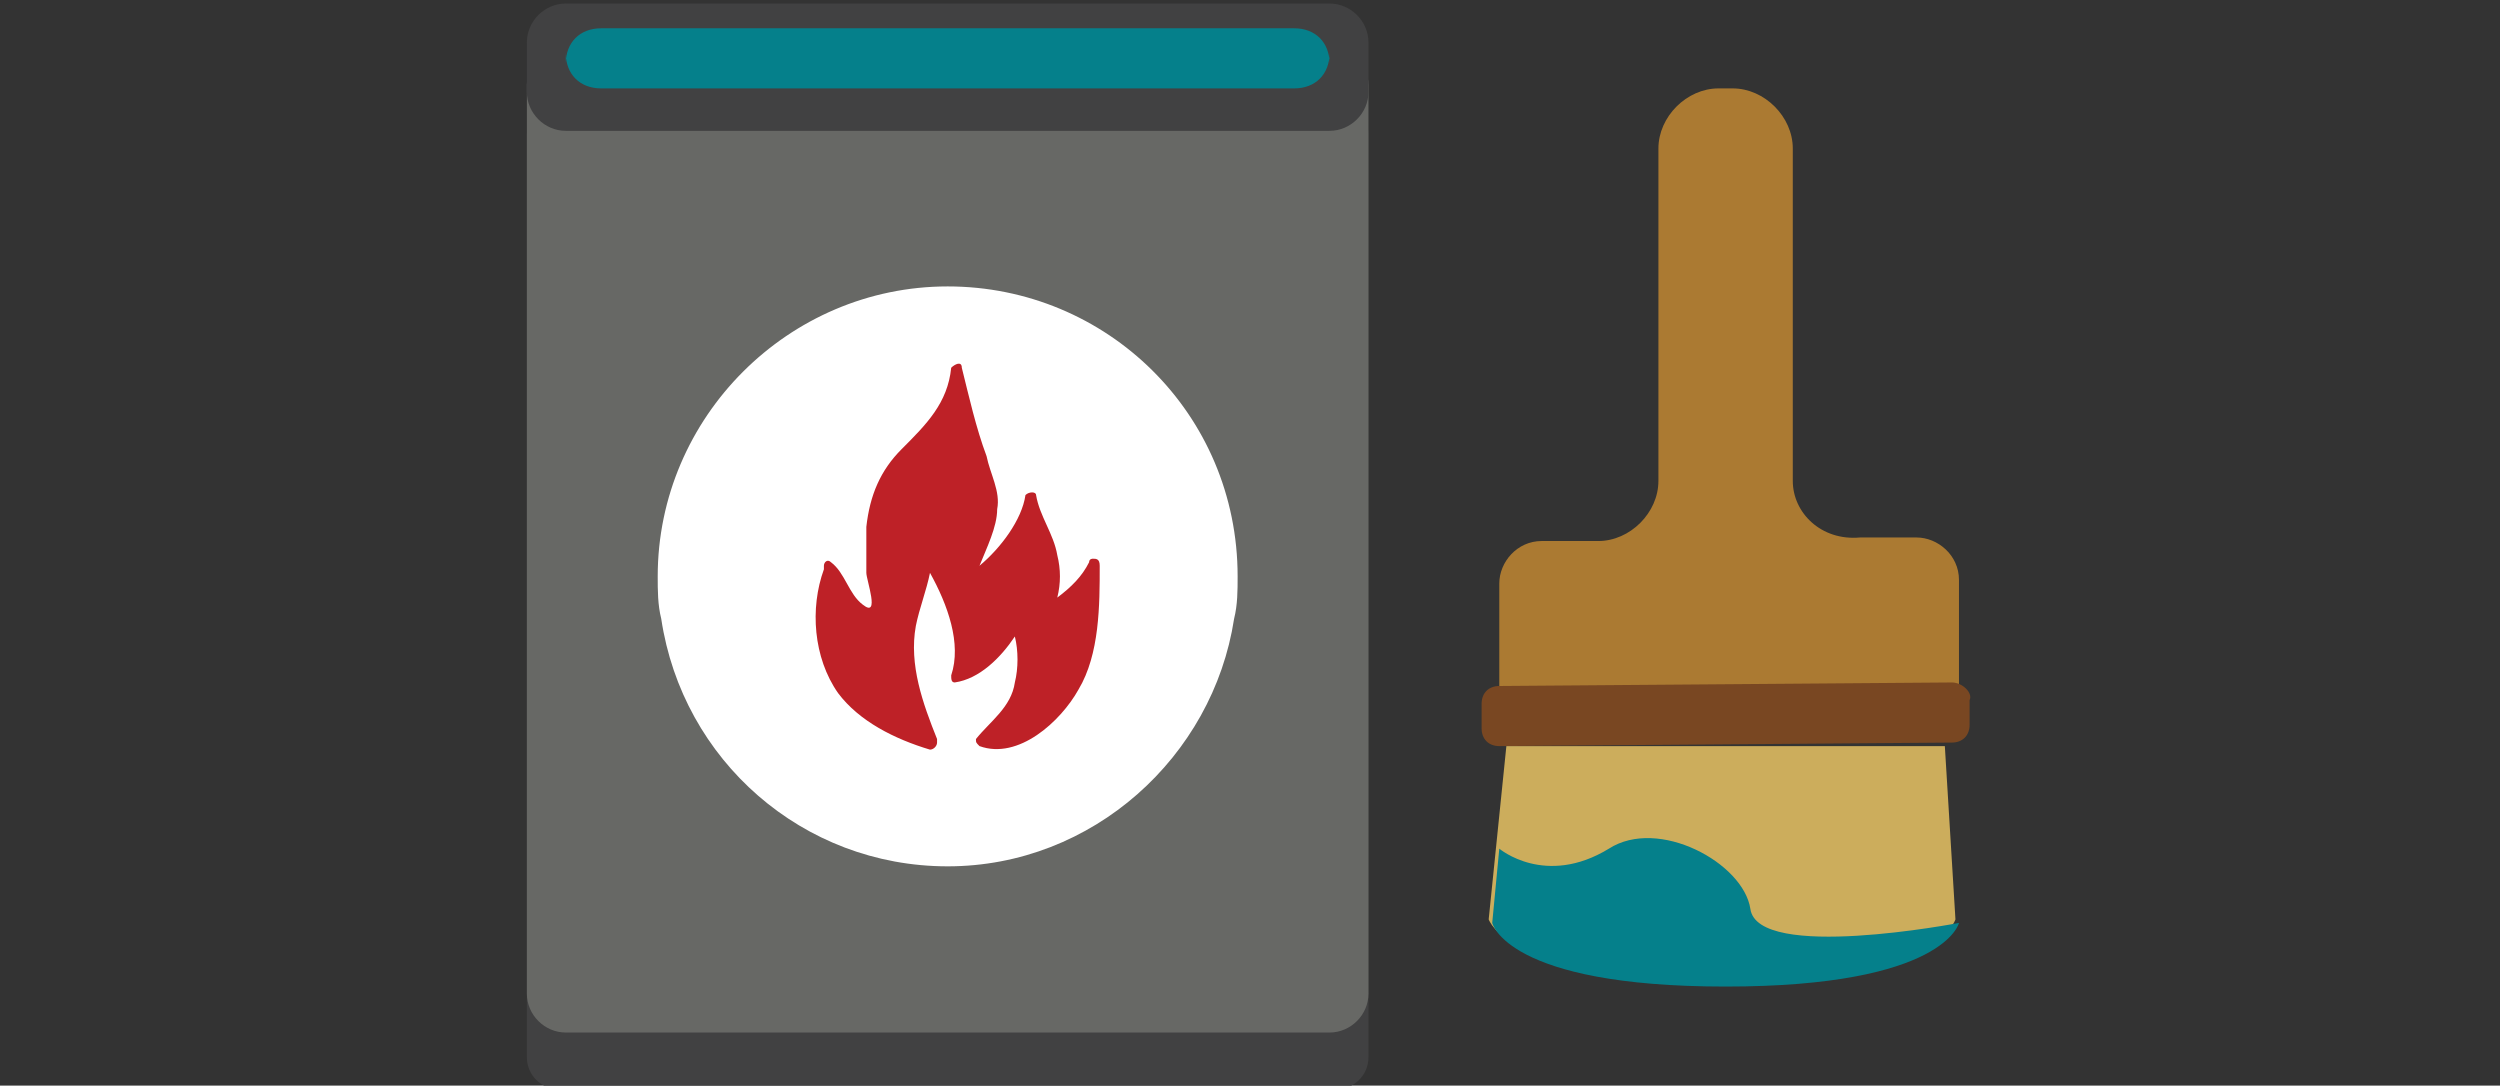 <?xml version="1.0" encoding="utf-8"?>
<!-- Generator: Adobe Illustrator 19.1.0, SVG Export Plug-In . SVG Version: 6.00 Build 0)  -->
<svg version="1.1" xmlns="http://www.w3.org/2000/svg" xmlns:xlink="http://www.w3.org/1999/xlink" x="0px" y="0px"
	 viewBox="0 0 70.7 30.7" style="enable-background:new 0 0 70.7 30.7;" xml:space="preserve">
<rect x="0" y="0" width="70.7" height="30.7" fill="#333333" stroke="none"/>
<style type="text/css">
	.st0{display:none;}
	.st1{display:inline;}
	.st2{fill:#676865;}
	.st3{fill:#FFFFFF;}
	.st4{fill:#414142;}
	.st5{fill:#515556;}
	.st6{fill:#BE2127;}
	.st7{fill:#BABABA;}
	.st8{fill:#AB7A32;}
	.st9{fill:#794722;}
	.st10{fill:#CCAD5C;}
	.st11{fill:#05808B;}
	.st12{fill:#F8AC22;}
	.st13{fill:#257CB7;}
	.st14{fill:#231F20;}
	.st15{fill:#DE211F;}
	.st16{fill:url(#SVGID_3_);}
	.st17{fill:url(#SVGID_4_);}
	.st18{fill:url(#SVGID_5_);}
	.st19{fill:#F8AA1E;}
	.st20{fill:#721514;}
</style>
<g id="Layer_1" class="st0">
	<g class="st1">
		<path class="st2" d="M26.3,17.1C26.3,17.1,26.3,17.1,26.3,17.1c4.8-1.5,12.3-1.7,16.9,0.2l1.7-5.8c0,0-2.1-1.6-2.1-1.6
			c-4.6-3.1-11.2-3.4-15.8-0.1c0.2,0-2.5,1.5-2.3,1.6L26.3,17.1z"/>
		<path class="st3" d="M26.3,17.1c0.1,0.1,2.2,2.8,8.8,2.8c5.8,0,7.6-2.2,8.1-2.7C38,15.2,31.8,15.4,26.3,17.1z"/>
		<path class="st4" d="M22.6,9.5c0,0.8,0.5,1.5,1.2,1.8c0.4,0.1,0.3,0.2,0.9,0.3c5.3-3.7,14.8-3.2,20.1,0.3c0,0,0.6-0.1,1-0.4
			c0.8-0.5,1-1.1,1-1.9V9.4C39.4,5.3,29.3,5.1,22.6,9.5z"/>
		<path class="st5" d="M46.9,9.9V4.1c0-0.9-0.7-1.5-1.5-1.9C43.5,1.5,39.5,0,34.7,0C30,0,26.3,1.4,24.1,2.2c-0.8,0.3-1.5,1-1.5,1.9
			v5.4c0,0,0,0,0,0C29.3,5.1,39.4,5.7,46.9,9.9z"/>
		<g>
			<path class="st6" d="M43.6,21c-0.1-0.1-0.3-0.2-0.5-0.2c-0.2,0-0.4,0.1-0.5,0.2c-0.3,0.3-0.3,0.7,0,1l5.2,5.2
				c0.3,0.3,0.7,0.3,1,0c0.3-0.3,0.3-0.7,0-1L43.6,21z"/>
			<path class="st6" d="M27.5,20.8c-0.2,0-0.4,0.1-0.5,0.2l-5.1,5.2c-0.3,0.3-0.3,0.7,0,1c0.3,0.3,0.7,0.3,1,0l5.2-5.2
				c0.3-0.3,0.3-0.7,0-1C27.9,20.9,27.7,20.8,27.5,20.8z"/>
			<path class="st6" d="M35.4,22.7c0-0.2-0.1-0.4-0.2-0.5C35,22.1,34.9,22,34.7,22c-0.4,0-0.7,0.3-0.7,0.7l0,7.3
				c0,0.4,0.3,0.7,0.7,0.7c0.4,0,0.7-0.3,0.7-0.7L35.4,22.7z"/>
			<path class="st6" d="M23.9,14.3c-0.1-0.1-0.3-0.2-0.5-0.2l-7.3,0c-0.4,0-0.7,0.3-0.7,0.7c0,0.4,0.3,0.7,0.7,0.7l7.3,0
				c0.4,0,0.7-0.3,0.7-0.7C24.1,14.6,24,14.4,23.9,14.3z"/>
			<path class="st6" d="M55.1,13.7c-0.1-0.1-0.3-0.2-0.5-0.2l-7.3,0c-0.4,0-0.7,0.3-0.7,0.7c0,0.4,0.3,0.7,0.7,0.7l7.3,0
				c0.4,0,0.7-0.3,0.7-0.7C55.3,14,55.2,13.8,55.1,13.7z"/>
		</g>
		<path class="st7" d="M26.1,11.6l1.1,4.1c0,0,1.7-0.7,3.8-0.9l-0.6-4.5C30.5,10.3,28,10.7,26.1,11.6z"/>
		<path class="st7" d="M43.4,12l-1,3.9c0,0-1.8-0.9-3.9-1.1l0.6-4.3C39.1,10.5,41.5,11.1,43.4,12z"/>
		<path class="st7" d="M32.2,10c0,0,2.1-0.4,5.1,0l-0.3,4.6c0,0-2.4-0.2-4.4,0L32.2,10z"/>
	</g>
</g>
<g id="Layer_2">
	<g>
		<path class="st4" d="M38.7,29.9c0,0.5-0.4,0.9-0.9,0.9h-22c-0.5,0-0.9-0.4-0.9-0.9V3.8c0-0.5,0.4-0.9,0.9-0.9h22
			c0.5,0,0.9,0.4,0.9,0.9V29.9z"/>
		<path class="st2" d="M38.7,28.1c0,0.6-0.5,1.1-1.1,1.1H16c-0.6,0-1.1-0.5-1.1-1.1V2.4c0-0.6,0.5-1.1,1.1-1.1h21.6
			c0.6,0,1.1,0.5,1.1,1.1V28.1z"/>
		<path class="st4" d="M38.7,2.6c0,0.6-0.5,1.1-1.1,1.1H16c-0.6,0-1.1-0.5-1.1-1.1V1.2c0-0.6,0.5-1.1,1.1-1.1h21.6
			c0.6,0,1.1,0.5,1.1,1.1V2.6z"/>
		<path class="st3" d="M26.8,8.1c-4.5,0-8.2,3.7-8.2,8.2c0,0.4,0,0.8,0.1,1.2c0.6,4,4,7,8.1,7c4.1,0,7.5-3.1,8.1-7
			c0.1-0.4,0.1-0.8,0.1-1.2C35,11.7,31.3,8.1,26.8,8.1z"/>
		<path class="st6" d="M30.9,15.8c0,0-0.1,0-0.1,0.1c-0.2,0.4-0.5,0.7-0.9,1c0.1-0.4,0.1-0.8,0-1.2c-0.1-0.6-0.5-1.1-0.6-1.7
			c0-0.1-0.2-0.1-0.3,0c-0.1,0.7-0.7,1.5-1.3,2c0.2-0.5,0.5-1.1,0.5-1.6c0.1-0.5-0.2-1-0.3-1.5c-0.3-0.8-0.5-1.7-0.7-2.5
			c0-0.2-0.2-0.1-0.3,0c-0.1,1-0.7,1.6-1.4,2.3c-0.6,0.6-0.9,1.3-1,2.2c0,0.4,0,0.9,0,1.3c0,0.2,0.4,1.3-0.1,0.9
			c-0.4-0.3-0.5-0.9-0.9-1.2c-0.1-0.1-0.2,0-0.2,0.1c0,0,0,0.1,0,0.1c-0.4,1.1-0.3,2.5,0.4,3.5c0.6,0.8,1.6,1.3,2.6,1.6
			c0.1,0,0.2-0.1,0.2-0.2c0,0,0,0,0-0.1c-0.4-1-0.8-2.1-0.6-3.2c0.1-0.5,0.3-1,0.4-1.5c0.5,0.9,0.9,2,0.6,2.9c0,0.1,0,0.2,0.1,0.2
			c0.7-0.1,1.3-0.7,1.7-1.3c0.1,0.4,0.1,0.9,0,1.3c-0.1,0.7-0.7,1.1-1.1,1.6c0,0,0,0,0,0c0,0.1,0,0.1,0.1,0.2
			c1.1,0.4,2.3-0.7,2.8-1.6c0.6-1,0.6-2.4,0.6-3.5C31.1,15.8,31,15.8,30.9,15.8z"/>
		<g>
			<path class="st8" d="M50.7,13.6l0-9.4c0-0.9-0.8-1.7-1.7-1.7l-0.4,0c-0.9,0-1.7,0.8-1.7,1.7l0,9.4c0,0.9-0.8,1.7-1.7,1.7l-1.6,0
				c-0.7,0-1.2,0.6-1.2,1.2l0,3.8l13-0.1l0-3.8c0-0.7-0.6-1.2-1.2-1.2l-1.6,0C51.5,15.3,50.7,14.5,50.7,13.6z"/>
			<path class="st9" d="M55.2,19.3l-12.8,0.1c-0.3,0-0.5,0.2-0.5,0.5l0,0.7c0,0.3,0.2,0.5,0.5,0.5l12.8-0.1c0.3,0,0.5-0.2,0.5-0.5
				l0-0.7C55.8,19.6,55.5,19.3,55.2,19.3z"/>
			<path class="st10" d="M55,21.1l-6.2,0l-6.2,0l-0.5,4.9c0,0,0.6,1.8,6.6,1.8c6.1,0,6.6-1.8,6.6-1.8L55,21.1z"/>
			<g>
				<defs>
					<path id="SVGID_1_" d="M55,21.1l-6.2,0l-6.2,0l-0.5,4.9c0,0,0.6,1.8,6.6,1.8c6.1,0,6.6-1.8,6.6-1.8L55,21.1z"/>
				</defs>
				<clipPath id="SVGID_2_">
					<use xlink:href="#SVGID_1_"  style="overflow:visible;"/>
				</clipPath>
			</g>
			<path class="st11" d="M42.4,24l-0.2,2.1c0,0,0.4,1.8,6.6,1.8c6.2,0,6.6-1.8,6.6-1.8s-5.7,1.1-5.9-0.4c-0.2-1.3-2.6-2.6-4-1.7
				C43.7,25.1,42.4,24,42.4,24z"/>
		</g>
		<path class="st11" d="M37.6,1.5c0,0.6-0.4,1-1,1H17c-0.6,0-1-0.4-1-1v0.3c0-0.6,0.4-1,1-1h19.6c0.6,0,1,0.4,1,1V1.5z"/>
	</g>
</g>
<g id="Layer_3" class="st0">
	<g class="st1">
		<rect x="38.5" y="3.7" class="st3" width="11.2" height="16.7"/>
		<rect x="20.9" y="3.7" class="st3" width="11.2" height="16.7"/>
		<path class="st12" d="M29.7,20c-0.4-1.7-1.4-3.1-2.2-4.7c-1-1.9-1.1-3.8-0.6-5.9c0-0.2-0.1-0.3-0.3-0.2c0,0,0,0-0.1,0
			c-2.3,2-2.1,4.7-1.8,7.5c0.1,0.5,0.2,1.2,0,1.7c-0.3,1-1.2,0.3-1.5-0.3c-0.3-0.7-0.4-1.4-0.4-2.1c0-0.2-0.3-0.3-0.4-0.1
			c0,0,0,0,0,0.1c-0.4,1.5-0.8,3.1-0.8,4.7c0,0,0,0.1,0,0.1c0,2,1.6,3.4,3.6,3.5c0.6,0,1.2,0,1.8-0.1c0.7-0.1,1.3-0.4,2-0.9
			C30,22.5,30,21.1,29.7,20z"/>
		<path class="st12" d="M27.1,18.6c0.3-1.2,1-2.2,1.5-3.3c0.7-1.4,0.8-2.7,0.4-4.2c0-0.1,0.1-0.2,0.2-0.2c0,0,0,0,0,0
			c1.6,1.4,1.5,3.3,1.3,5.3c0,0.4-0.1,0.8,0,1.2c0.2,0.7,0.9,0.2,1.1-0.2c0.2-0.5,0.3-1,0.3-1.5c0-0.2,0.2-0.2,0.3-0.1c0,0,0,0,0,0
			c0.3,1.1,0.6,2.2,0.6,3.3c0,0,0,0,0,0.1c0,1.4-1.1,2.4-2.5,2.5c-0.4,0-0.9,0-1.2-0.1c-0.5-0.1-0.9-0.3-1.4-0.6
			C26.9,20.4,26.9,19.4,27.1,18.6z"/>
		<path class="st12" d="M44.3,19.2c-0.3-1.3-1.1-2.4-1.7-3.5c-0.7-1.5-0.9-2.9-0.5-4.5c0-0.1-0.1-0.2-0.2-0.2c0,0,0,0,0,0
			c-1.7,1.5-1.6,3.6-1.4,5.7c0,0.4,0.1,0.9,0,1.3c-0.3,0.7-0.9,0.3-1.1-0.2c-0.2-0.5-0.3-1.1-0.3-1.6c0-0.2-0.2-0.2-0.3-0.1
			c0,0,0,0,0,0c-0.3,1.1-0.6,2.4-0.6,3.6c0,0,0,0,0,0.1c0,1.5,1.2,2.6,2.7,2.7c0.5,0,0.9,0,1.3-0.1c0.5-0.1,1-0.3,1.5-0.6
			C44.5,21.1,44.5,20.1,44.3,19.2z"/>
		<path class="st12" d="M45.1,18.1c0.3-1.2,1-2.2,1.5-3.3c0.7-1.4,0.8-2.7,0.4-4.2c0-0.1,0.1-0.2,0.2-0.2c0,0,0,0,0,0
			c1.6,1.4,1.5,3.3,1.3,5.3c0,0.4-0.1,0.8,0,1.2c0.2,0.7,0.9,0.2,1.1-0.2c0.2-0.5,0.3-1,0.3-1.5c0-0.2,0.2-0.2,0.3-0.1c0,0,0,0,0,0
			c0.3,1.1,0.6,2.2,0.6,3.3c0,0,0,0,0,0.1c0,1.4-1.1,2.4-2.5,2.5c-0.4,0-0.9,0-1.2-0.1c-0.5-0.1-0.9-0.3-1.4-0.6
			C44.9,19.9,44.9,18.9,45.1,18.1z"/>
		<path class="st12" d="M41.4,19.5c0.4-1.7,1.4-3.1,2.2-4.7c1-1.9,1.2-3.8,0.6-5.9c0-0.2,0.2-0.3,0.3-0.3c0,0,0,0,0.1,0
			c2.3,2,2.1,4.7,1.8,7.5c-0.1,0.5-0.2,1.2,0,1.7c0.3,1,1.2,0.3,1.5-0.3c0.3-0.7,0.7,1.6,0.7,0.8c0-0.2,0.3-0.3,0.4-0.1
			c0,0,0.6-0.7,0.6-0.7c0.4,1.5,0,0.9,0,2.5c0,0,0,0.1,0,0.1c0,2-1.6,3.4-3.6,3.5c-0.6,0-1.2,0-1.8-0.1c-0.7-0.1-1.3-0.4-2-0.9
			C41.2,22.1,41.1,20.7,41.4,19.5z"/>
		<path class="st2" d="M35.5,0v30.7H53V0H35.5z M49.7,20.4H38.5V3.7h11.2V20.4z"/>
		<rect x="36.3" y="11.8" class="st4" width="1.3" height="8.7"/>
		<path class="st2" d="M17.7,0v30.7h17.4V0L17.7,0z M20.9,3.7h11.2v16.7H20.9V3.7z"/>
		<rect x="33" y="11.8" class="st4" width="1.3" height="8.7"/>
	</g>
</g>
<g id="Layer_4" class="st0">
	<g class="st1">
		<g>
			<path class="st13" d="M50.9,7.7c-0.2,0-0.4,0.1-0.5,0.2c-0.1,0.1-0.2,0.3-0.2,0.5c0,0.4,0.3,0.7,0.7,0.7l7.4,0
				c0.4,0,0.7-0.3,0.7-0.7c0-0.4-0.3-0.7-0.7-0.7L50.9,7.7z"/>
			<path class="st13" d="M50.1,11.3c0.1,0.2,0.2,0.3,0.4,0.4l6.6,3.3c0.4,0.2,0.8,0,1-0.3c0.2-0.4,0-0.8-0.3-1l-6.6-3.3
				c-0.4-0.2-0.8,0-1,0.3C50.1,10.9,50.1,11.1,50.1,11.3z"/>
			<path class="st13" d="M50.1,5.5c0.1-0.2,0.2-0.3,0.4-0.4L57.2,2c0.4-0.2,0.8,0,1,0.4c0.2,0.4,0,0.8-0.4,1l-6.7,3.1
				c-0.4,0.2-0.8,0-1-0.4C50,5.9,50,5.7,50.1,5.5z"/>
		</g>
		<g>
			<g>
				<path class="st4" d="M20.1,7.5h-2.2c0-4.1,3.3-7.5,7.5-7.5h5.8v2.2h-5.8C22.4,2.2,20.1,4.6,20.1,7.5z"/>
			</g>
			<path class="st14" d="M13.5,11.6h-0.9c-0.5,0-0.9-0.4-0.9-0.9V6.7c0-0.5,0.4-0.9,0.9-0.9h0.9c0.5,0,0.9,0.4,0.9,0.9v4.1
				C14.3,11.3,14,11.6,13.5,11.6z"/>
			<path class="st14" d="M18,8.3v0.9c0,0.5-0.4,0.9-0.9,0.9h-4.1c-0.5,0-0.9-0.4-0.9-0.9V8.3c0-0.5,0.4-0.9,0.9-0.9h4.1
				C17.6,7.4,18,7.8,18,8.3z"/>
			<path class="st3" d="M31.2,17.3h8.9l3,5.8c0.5,0.9,0.7,1.9,0.7,3v1.3c0,1.7-1.4,3.1-3.1,3.1H31c-1.7,0-3.1-1.4-3.1-3.1v-1.2
				c0-1,0.2-2.1,0.6-3L31.2,17.3z"/>
			<path class="st6" d="M39.2,23.9c0,0-0.1,0-0.1,0.1c-0.2,0.3-0.4,0.6-0.7,0.9c0.1-0.3,0.1-0.7,0-1c-0.1-0.5-0.4-0.9-0.5-1.5
				c0-0.1-0.2-0.1-0.2,0c-0.1,0.6-0.6,1.3-1.2,1.7c0.2-0.5,0.4-0.9,0.5-1.4c0.1-0.4-0.2-0.9-0.3-1.3c-0.2-0.7-0.4-1.5-0.6-2.2
				c0-0.1-0.2-0.1-0.2,0c-0.1,0.8-0.6,1.4-1.2,2c-0.5,0.5-0.8,1.1-0.8,1.9c0,0.4,0,0.8,0,1.1c0,0.2,0.4,1.2-0.1,0.8
				c-0.3-0.3-0.5-0.7-0.8-1c-0.1-0.1-0.2,0-0.2,0.1c0,0,0,0,0,0.1c-0.3,1-0.2,2.2,0.4,3.1c0.5,0.7,1.4,1.2,2.3,1.4
				c0.1,0,0.2-0.1,0.1-0.2c0,0,0,0,0,0c-0.4-0.9-0.7-1.9-0.5-2.8c0.1-0.4,0.2-0.9,0.4-1.3c0.4,0.7,0.8,1.7,0.5,2.5
				c0,0.1,0,0.2,0.1,0.1c0.6-0.1,1.1-0.6,1.4-1.1c0.1,0.4,0.1,0.8,0,1.1c-0.1,0.6-0.6,1-0.9,1.4c0,0,0,0,0,0c0,0.1,0,0.1,0.1,0.1
				c1,0.4,2-0.6,2.4-1.4c0.5-0.9,0.5-2.1,0.5-3C39.3,24,39.2,23.9,39.2,23.9z"/>
			<polygon class="st4" points="31.2,17.3 40.1,17.3 40.1,5 36.3,0 31.2,0 			"/>
			<path class="st4" d="M16.9,30.4l1.2,0.2c1.8,0.4,3.5-0.8,3.8-2.5l3.3-16.5c0.4-1.8-0.8-3.5-2.5-3.8l-1.2-0.2
				c-1.8-0.4-3.5,0.8-3.8,2.5l-3.3,16.5C14.1,28.4,15.2,30.1,16.9,30.4z"/>
			<path class="st14" d="M41.6,6.5L17,4.7c-0.5,0-1,0.4-1,0.9v6.4c0,0.5,0.5,0.9,1,0.9l24.6-2.4c0.5,0,0.8-0.4,0.8-0.9V7.4
				C42.4,6.9,42,6.6,41.6,6.5z"/>
			<path class="st14" d="M41.8,10.4l4.4,2c0.5,0.2,1.1-0.1,1.1-0.7V5.4c0-0.6-0.6-0.9-1.1-0.7l-4.4,1.9c-0.3,0.1-0.5,0.4-0.5,0.7
				v2.4C41.3,10,41.5,10.2,41.8,10.4z"/>
		</g>
	</g>
</g>
<g id="Layer_5" class="st0">
	<g class="st1">
		<path class="st13" d="M29.6,22.9c-0.1,0-0.3,0.1-0.4,0.2L26,27.7c-0.2,0.2-0.1,0.6,0.1,0.8c0.2,0.2,0.6,0.1,0.8-0.1l3.2-4.5
			c0.2-0.2,0.1-0.6-0.1-0.8C29.9,23,29.8,22.9,29.6,22.9z"/>
		<path class="st13" d="M35.9,24.7c0-0.2-0.1-0.3-0.2-0.4c-0.1-0.1-0.2-0.2-0.4-0.2c-0.3,0-0.6,0.2-0.6,0.6l0,5.5
			c0,0.3,0.2,0.6,0.6,0.6c0.3,0,0.6-0.2,0.6-0.6L35.9,24.7z"/>
		<path class="st15" d="M46.7,15.9l-0.6-0.8c-0.3-0.4-1-0.5-1.4-0.2L42,17c-0.1,0.1-0.3,0.2-0.5,0.2H29.1c-0.2,0-0.3-0.1-0.5-0.2
			l-2.7-2.1c-0.4-0.3-1.1-0.3-1.4,0.2L24,15.9c-0.3,0.4-0.2,1,0.2,1.3l3.4,2.6c0.2,0.2,0.5,0.3,0.7,0.3l14.2,0
			c0.2,0,0.4-0.1,0.6-0.2l3.5-2.7C47,16.9,47,16.3,46.7,15.9z"/>
		<path class="st4" d="M48.8,0h-27c-0.9,0-1.7,0.7-1.7,1.7v2.5c0,0.9,0.7,1.7,1.7,1.7h27c0.9,0,1.7-0.7,1.7-1.7V1.7
			C50.5,0.7,49.7,0,48.8,0z"/>
		<rect x="30.9" y="5.8" class="st2" width="8.9" height="2.8"/>
		<rect x="31.7" y="14.9" class="st2" width="7.2" height="2.3"/>
		<rect x="33.3" y="8.7" class="st2" width="4.1" height="6.3"/>
		<rect x="33.3" y="8.7" class="st5" width="4.1" height="1"/>
		<rect x="33.3" y="13.9" class="st5" width="4.1" height="1"/>
		<path class="st13" d="M32.2,24c-0.1,0.1-0.2,0.2-0.3,0.3l-1.5,5.3c-0.1,0.3,0.1,0.6,0.4,0.7c0.3,0.1,0.6-0.1,0.7-0.4l1.5-5.3
			c0.1-0.3-0.1-0.6-0.4-0.7C32.4,23.9,32.3,23.9,32.2,24z"/>
		<path class="st13" d="M41,22.9c0.1,0,0.3,0.1,0.4,0.2l3.2,4.5c0.2,0.2,0.1,0.6-0.1,0.8c-0.2,0.2-0.6,0.1-0.8-0.1l-3.2-4.5
			c-0.2-0.2-0.1-0.6,0.1-0.8C40.7,23,40.9,22.9,41,22.9z"/>
		<path class="st13" d="M38.5,24c0.1,0.1,0.2,0.2,0.3,0.3l1.5,5.3c0.1,0.3-0.1,0.6-0.4,0.7c-0.3,0.1-0.6-0.1-0.7-0.4l-1.5-5.3
			c-0.1-0.3,0.1-0.6,0.4-0.7C38.2,23.9,38.4,23.9,38.5,24z"/>
	</g>
</g>
<g id="Layer_6" class="st0">
	<g class="st1">
		<rect x="33.4" y="4" class="st14" width="5.8" height="2.9"/>
		<path class="st14" d="M50.9,1.2c0.3,0.4,0.3,1.8,0.1,2c-0.1,0.1-0.2,0.2-0.4,0.2c0,0-1.5-0.6-9.2-0.5c-0.2,0-0.5,0.3-0.1,0.6
			c1.4,0.9,5.5,2.4,6.9,3c0.3,0.1,0.6,0.4,0.6,0.7C48.9,7.5,49,8,49,8.4c0,0.3-0.4,0.6-0.7,0.4c-1.8-1-4.5-2.8-8.1-4
			c-1.8-0.6-2.4,1.4-3-0.4c-0.2-0.1,0.4-3.4,0.4-3.4c0-0.3,0.2,0,0.6,0c0,0,6.9,0.1,11.7-0.2C50.6,0.9,50.5,0.9,50.9,1.2z"/>
		<path class="st14" d="M48.6,8.5c-0.3-0.2-0.7-0.4-1.1-0.7c-1.7-1-4.1-2.4-7-3.4c-0.2-0.1-0.5-0.1-0.7-0.1c-0.4,0-0.8,0.1-1.1,0.3
			l-0.1,0.1c-0.2,0.1-0.4,0.2-0.5,0.2c-0.2,0-0.3-0.1-0.5-0.7l0,0l0,0c-0.1-0.2,0.2-1.6,0.4-3c0,0-0.1,0-0.1,0c0,0-0.1,0-0.1-0.1
			c0,0,0,0,0,0.1c-0.3,1.5-0.5,3.1-0.5,3.3l0,0l0,0c0.2,0.6,0.4,0.7,0.5,0.7c0.1,0,0.3-0.1,0.5-0.2l0.1-0.1c0.3-0.1,0.6-0.3,1.1-0.3
			c0.2,0,0.5,0,0.7,0.1c2.9,1,5.3,2.4,7,3.4c0.4,0.2,0.8,0.5,1.1,0.7c0.1,0,0.1,0,0.2,0c0.1,0,0.2,0,0.3-0.1c0,0,0.1-0.1,0.1-0.1
			c0,0-0.1,0-0.1,0C48.7,8.6,48.6,8.6,48.6,8.5z"/>
		<path class="st14" d="M37.3,4.6c0,0.3-0.2,0.5-0.5,0.5h-4.9c-0.3,0-0.5-0.2-0.5-0.5V2.2c0-0.3,0.2-0.5,0.5-0.5h4.9
			c0.3,0,0.5,0.2,0.5,0.5V4.6z"/>
		<g>
			
				<linearGradient id="SVGID_3_" gradientUnits="userSpaceOnUse" x1="1673.158" y1="5.109" x2="1672.874" y2="2.063" gradientTransform="matrix(1 0 0 1 -1636.707 0)">
				<stop  offset="0" style="stop-color:#FFFFFF"/>
				<stop  offset="0.164" style="stop-color:#C8C8C8"/>
				<stop  offset="0.393" style="stop-color:#828282"/>
				<stop  offset="0.6" style="stop-color:#4A4A4A"/>
				<stop  offset="0.776" style="stop-color:#222222"/>
				<stop  offset="0.915" style="stop-color:#090909"/>
				<stop  offset="1" style="stop-color:#000000"/>
			</linearGradient>
			<circle class="st16" cx="36.3" cy="3.2" r="0.5"/>
			
				<linearGradient id="SVGID_4_" gradientUnits="userSpaceOnUse" x1="1673.137" y1="4.529" x2="1672.829" y2="1.939" gradientTransform="matrix(1 0 0 1 -1636.707 0)">
				<stop  offset="0" style="stop-color:#FFFFFF"/>
				<stop  offset="0.164" style="stop-color:#C8C8C8"/>
				<stop  offset="0.393" style="stop-color:#828282"/>
				<stop  offset="0.6" style="stop-color:#4A4A4A"/>
				<stop  offset="0.776" style="stop-color:#222222"/>
				<stop  offset="0.915" style="stop-color:#090909"/>
				<stop  offset="1" style="stop-color:#000000"/>
			</linearGradient>
			<circle class="st17" cx="36.3" cy="3.2" r="0.5"/>
			
				<radialGradient id="SVGID_5_" cx="1672.8" cy="2.982" r="1.295" gradientTransform="matrix(1 0 0 1 -1636.707 0)" gradientUnits="userSpaceOnUse">
				<stop  offset="0" style="stop-color:#FFFFFF"/>
				<stop  offset="9.917910e-002" style="stop-color:#EEEEEE"/>
				<stop  offset="0.295" style="stop-color:#C2C2C2"/>
				<stop  offset="0.57" style="stop-color:#7C7C7C"/>
				<stop  offset="0.909" style="stop-color:#1B1B1B"/>
				<stop  offset="1" style="stop-color:#000000"/>
			</radialGradient>
			<circle class="st18" cx="36.3" cy="3.2" r="0.4"/>
		</g>
		<circle class="st4" cx="36.3" cy="3.1" r="3.1"/>
		<path class="st14" d="M32,1.9h-0.2c0,0-0.1,0-0.1,0l0,0c0.1,0-0.3-0.1-0.4,0.3c0,0.1-0.3,0.3-0.4,0.3c-1.4,0.1-3.5,0.4-5.4,2.1
			c-2.1,1.8-4,4.1-4,9.6c0-0.5,1.6-0.1,1.6-0.1c0-5.2,1.9-6.8,3.5-8.2c1.5-1.3,3.2-1.6,4.3-1.6c0.1,0,0.3,0.2,0.4,0.3
			c0.1,0.4,0.3,0.4,0.4,0.4c0,0,0,0,0,0c0,0,0,0,0,0H32c0.2,0,0.3,0,0.3-0.2V2.1C32.3,1.9,32.2,1.9,32,1.9z"/>
		<path class="st19" d="M25.2,17.2v-0.3c0-1.1-0.6-2-1.5-2.5c0,0,0,0,0,0v-0.6c0-0.2-0.1-0.3-0.3-0.3h-2.1c-0.2,0-0.3,0.1-0.3,0.3
			v0.6c0,0,0,0,0,0c-0.9,0.5-1.5,1.4-1.5,2.5v7.7c0,0.2,0.1,0.3,0.3,0.3h5.1c0.2,0,0.3-0.1,0.3-0.3v-7.3
			C25.2,17.3,25.2,17.2,25.2,17.2z"/>
		<rect x="33.4" y="6.7" class="st20" width="5.8" height="4.3"/>
		<path class="st6" d="M46.3,18.6c0-4.4-3.5-7.9-7.9-7.9h-4.7c-4.4,0-7.9,3.5-7.9,7.9c0,0.1,0,0.1,0,0.2h20.4
			C46.3,18.8,46.3,18.7,46.3,18.6z"/>
		<path class="st14" d="M46.3,19c0-0.1,0-0.1,0-0.2c0,0,0,0,0,0H25.9c0,0,0,0.1,0,0.1c0,0,0,0.1,0,0.1v1.5h20.5V19z"/>
		<rect x="25.9" y="20.5" class="st6" width="20.5" height="10.2"/>
		<circle class="st19" cx="36.3" cy="3.1" r="1.1"/>
	</g>
</g>
</svg>
